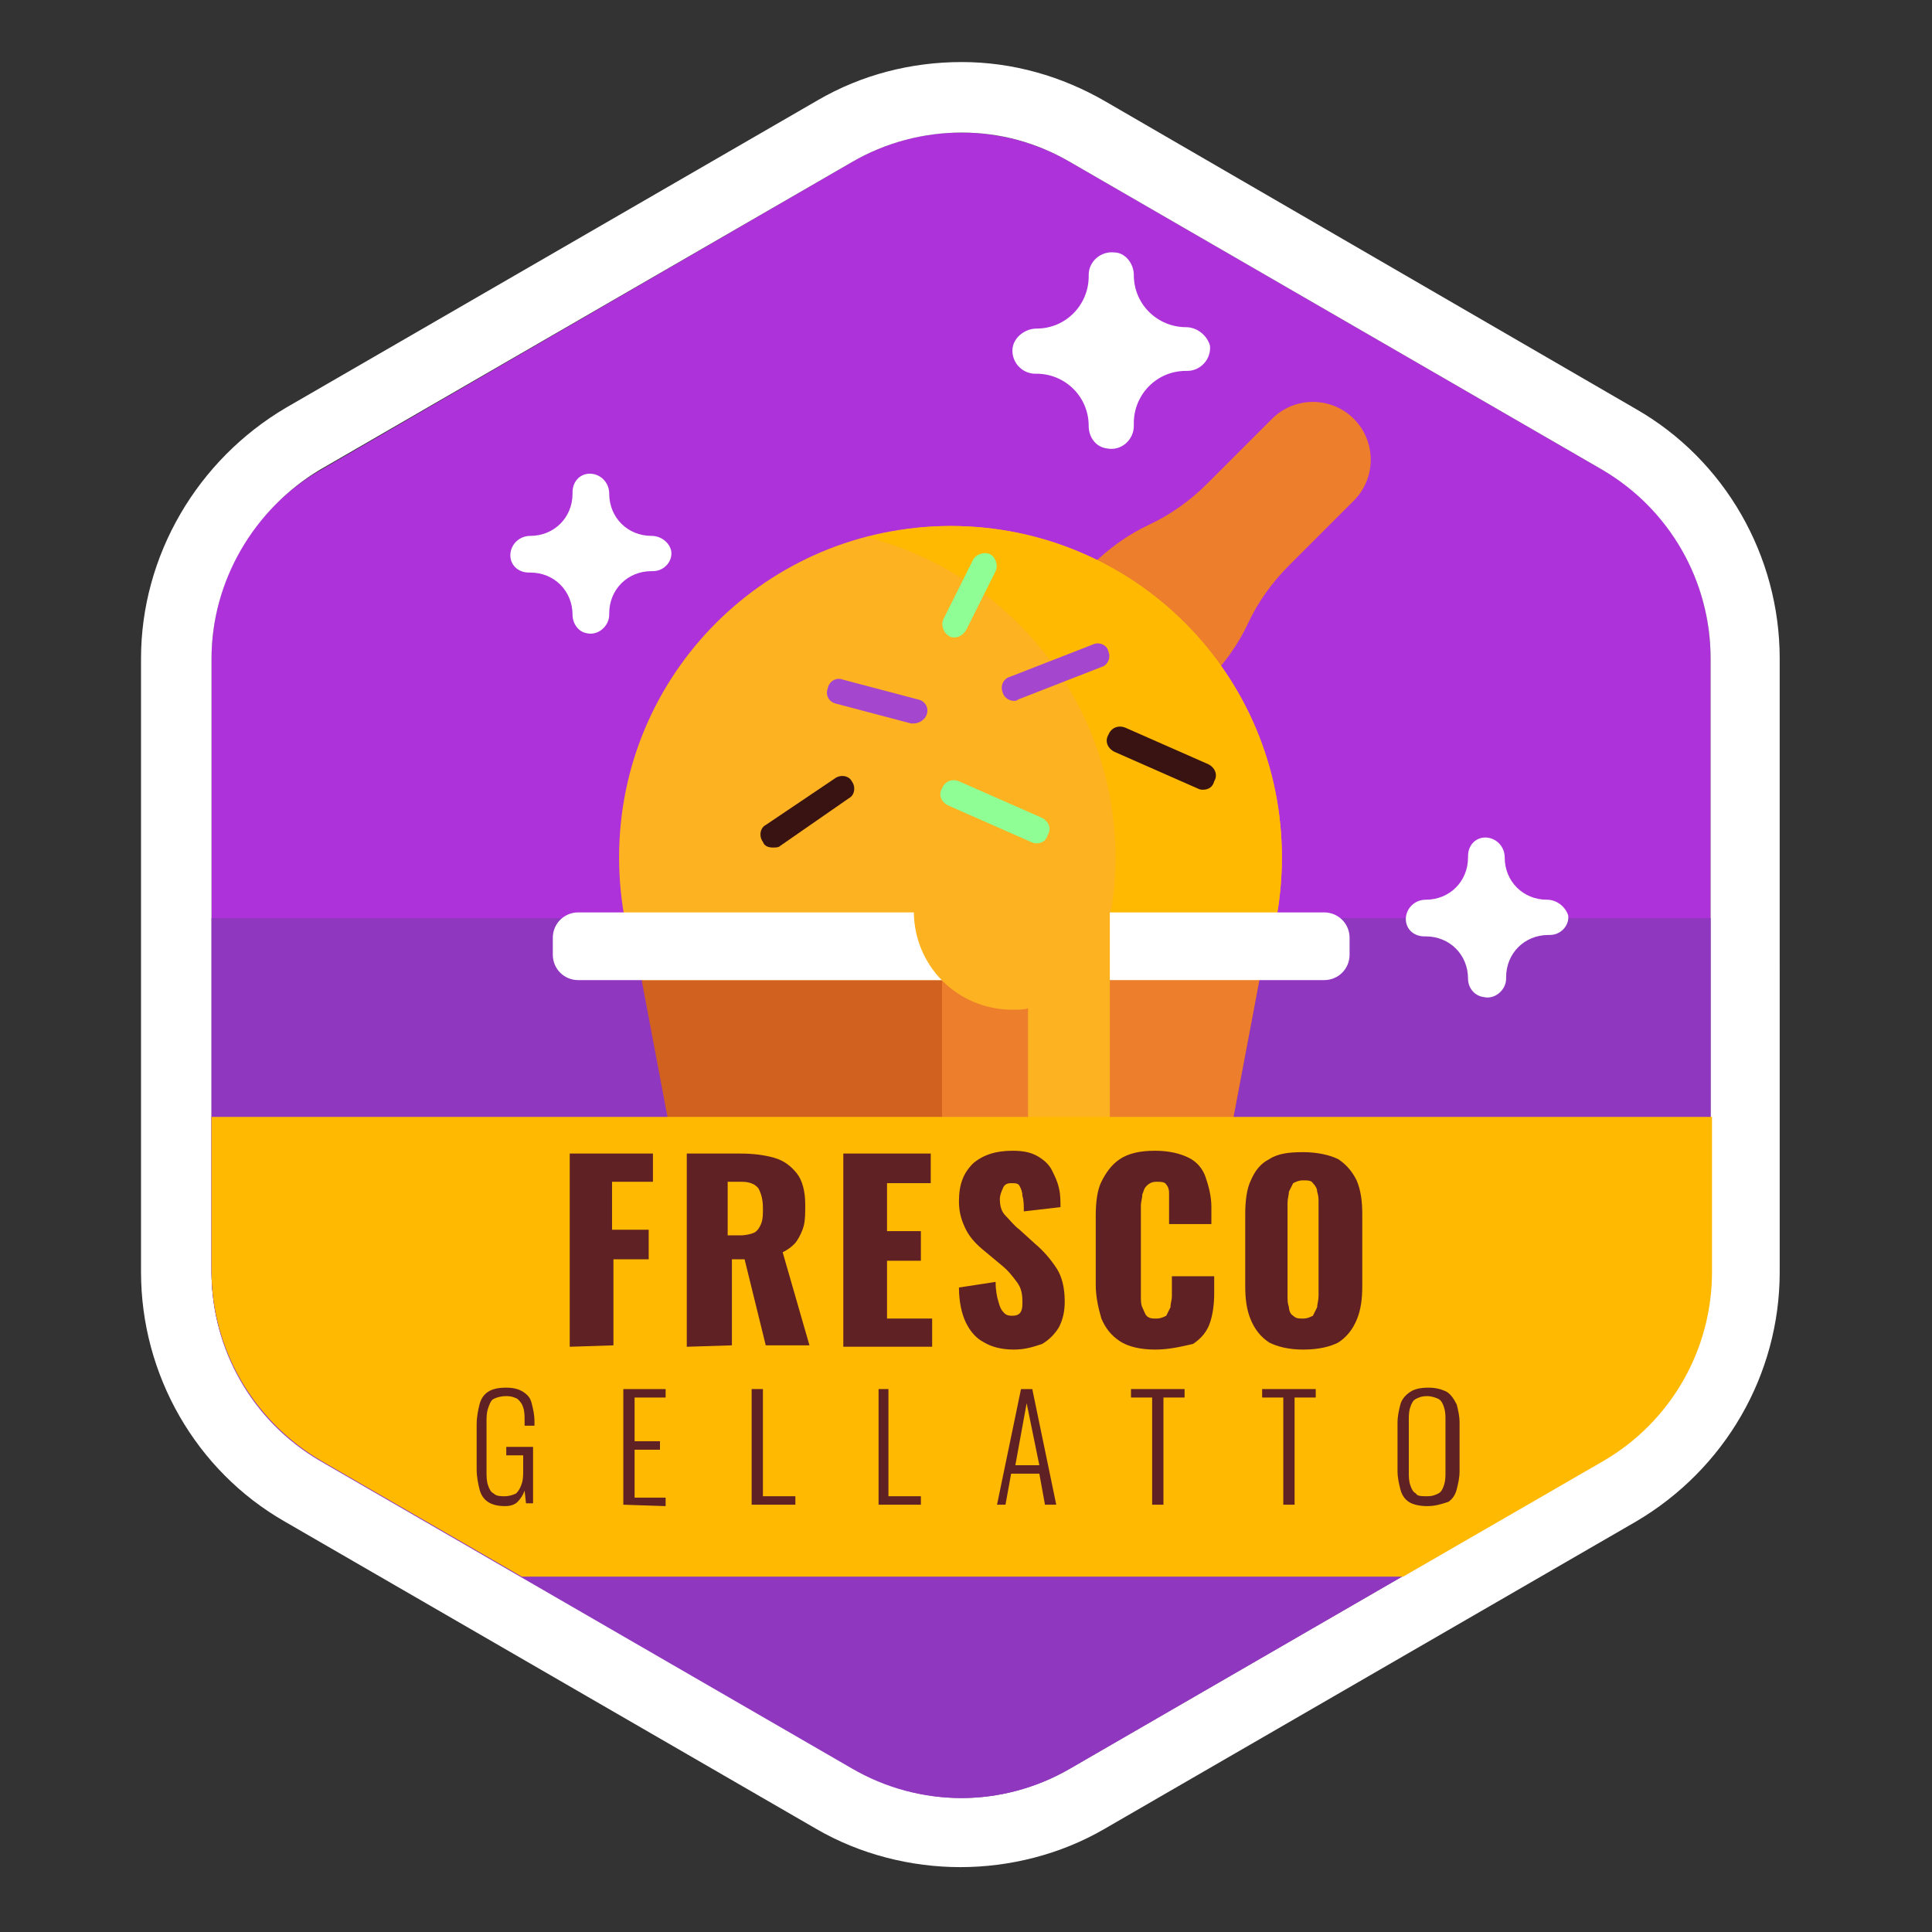 <?xml version="1.0" encoding="utf-8"?>
<!-- Generator: Adobe Illustrator 27.0.0, SVG Export Plug-In . SVG Version: 6.00 Build 0)  -->
<svg version="1.1" id="Camada_1" xmlns="http://www.w3.org/2000/svg" xmlns:xlink="http://www.w3.org/1999/xlink" x="0px" y="0px"
	 viewBox="0 0 137 137" style="enable-background:new 0 0 137 137;" xml:space="preserve">
<rect x="0" y="0" width="137" height="137" fill="#333333" stroke="none"/>
<style type="text/css">
	.st0{fill:#AE32DA;}
	.st1{fill:#FFFFFF;}
	.st2{fill:#9037C0;}
	.st3{fill:#ED7F2C;}
	.st4{fill:#FCB221;}
	.st5{fill:#FFB900;}
	.st6{fill:#D1611E;}
	.st7{fill:#A547CE;}
	.st8{fill:#391312;}
	.st9{fill:#8FFF95;}
	.st10{enable-background:new    ;}
	.st11{fill:#5F2123;}
</style>
<g>
	<path class="st0" d="M113.6,33.3L75.9,11.5c-4.8-2.8-10.7-2.8-15.5,0L22.8,33.3C18,36,15,41.1,15,46.7v43.5c0,5.5,3,10.6,7.7,13.4
		l37.7,21.8c4.8,2.8,10.7,2.8,15.5,0l37.7-21.8c4.8-2.8,7.7-7.9,7.7-13.4V46.7C121.3,41.2,118.4,36,113.6,33.3z"/>
	<g>
		<path class="st1" d="M68.2,9.4c2.7,0,5.3,0.7,7.7,2.1l37.7,21.8c4.8,2.8,7.7,7.9,7.7,13.4v43.5c0,5.5-2.9,10.6-7.7,13.4
			l-37.7,21.8c-2.4,1.4-5.1,2.1-7.7,2.1s-5.3-0.7-7.7-2.1l-37.7-21.8C18,100.8,15,95.7,15,90.2V46.7c0-5.5,3-10.6,7.7-13.4
			l37.7-21.8C62.8,10.1,65.5,9.4,68.2,9.4 M68.2,4.4c-3.6,0-7.1,0.9-10.2,2.7L20.3,28.9C14,32.6,10,39.4,10,46.7v43.5
			c0,7.3,3.9,14.1,10.2,17.7l37.7,21.8c3.1,1.8,6.7,2.7,10.2,2.7s7.1-0.9,10.2-2.7l37.7-21.8c6.3-3.7,10.2-10.4,10.2-17.7V46.7
			c0-7.3-3.9-14.1-10.2-17.7L78.4,7.2C75.3,5.4,71.8,4.4,68.2,4.4L68.2,4.4z"/>
	</g>
	<path id="XMLID_4_" class="st1" d="M84.1,23.2L84.1,23.2c-2,0-3.7-1.6-3.7-3.7l0,0c0-0.8-0.6-1.6-1.4-1.6c-0.9-0.1-1.8,0.6-1.8,1.6
		v0.1c0,2-1.6,3.7-3.7,3.7l0,0c-0.8,0-1.6,0.6-1.7,1.4c-0.1,1,0.7,1.8,1.6,1.8h0.1c2,0,3.7,1.6,3.7,3.7c0,0.8,0.5,1.5,1.3,1.6
		c1,0.2,1.9-0.6,1.9-1.6V30c0-2,1.6-3.7,3.7-3.7h0.1c0.9,0,1.7-0.8,1.6-1.8C85.6,23.8,84.9,23.2,84.1,23.2z"/>
	<path class="st2" d="M15,65.1v25.1c0,5.5,2.9,10.6,7.7,13.4l37.7,21.8c4.8,2.8,10.7,2.8,15.5,0l37.7-21.8c4.8-2.8,7.7-7.9,7.7-13.4
		V65.1H15z"/>
	<path class="st2" d="M15,79.2v10.9c0,5.5,2.9,10.6,7.7,13.4l37.7,21.8c4.8,2.8,10.7,2.8,15.5,0l37.7-21.8c4.8-2.8,7.7-7.9,7.7-13.4
		V79.2H15z"/>
	<path id="XMLID_3_" class="st1" d="M46.2,38L46.2,38c-1.7,0-3-1.3-3-3l0,0c0-0.7-0.5-1.3-1.2-1.4c-0.8-0.1-1.4,0.5-1.4,1.3V35
		c0,1.7-1.3,3-3,3l0,0c-0.7,0-1.3,0.5-1.4,1.2c-0.1,0.8,0.5,1.4,1.3,1.4h0.1c1.7,0,3,1.3,3,3c0,0.6,0.4,1.2,1,1.3
		c0.8,0.2,1.6-0.5,1.6-1.3v-0.1c0-1.7,1.3-3,3-3h0.1c0.8,0,1.4-0.7,1.3-1.4C47.5,38.5,46.9,38,46.2,38z"/>
	<path id="XMLID_5_" class="st1" d="M109.7,63.8L109.7,63.8c-1.7,0-3-1.3-3-3l0,0c0-0.7-0.5-1.3-1.2-1.4c-0.8-0.1-1.4,0.5-1.4,1.3
		v0.1c0,1.7-1.3,3-3,3l0,0c-0.7,0-1.3,0.5-1.4,1.2c-0.1,0.8,0.5,1.4,1.3,1.4h0.1c1.7,0,3,1.3,3,3c0,0.6,0.4,1.2,1.1,1.3
		c0.8,0.2,1.6-0.5,1.6-1.3v-0.1c0-1.7,1.3-3,3-3h0.1c0.8,0,1.4-0.7,1.3-1.4C111,64.3,110.4,63.8,109.7,63.8z"/>
	<g>
		<g>
			<path class="st3" d="M88.5,44.2L88.5,44.2c0.7-1.5,1.7-2.9,2.9-4.1l4.6-4.6c1.6-1.6,1.6-4.2,0-5.8c-1.6-1.6-4.2-1.6-5.8,0
				l-4.6,4.6c-1.2,1.2-2.6,2.2-4.1,2.9l0,0c-1.5,0.7-2.9,1.7-4.1,2.9l-3.8,3.8c-2.3,2.3-2.3,5.9,0,8.2s5.9,2.3,8.2,0l3.8-3.8
				C86.8,47.1,87.8,45.7,88.5,44.2z"/>
		</g>
		<g>
			<path class="st4" d="M90.9,60.8c0,13-10.5,23.5-23.5,23.5S43.9,73.8,43.9,60.8s10.5-23.5,23.5-23.5S90.9,47.8,90.9,60.8z"/>
		</g>
		<g>
			<path class="st5" d="M67.4,37.3c-2.1,0-4,0.3-5.9,0.8c10.1,2.6,17.6,11.8,17.6,22.7s-7.5,20.1-17.6,22.7c1.9,0.5,3.9,0.8,5.9,0.8
				c13,0,23.5-10.5,23.5-23.5S80.4,37.3,67.4,37.3z"/>
		</g>
		<g>
			<polygon class="st6" points="83.2,101.8 51.6,101.8 45.5,69.5 89.3,69.5 			"/>
		</g>
		<g>
			<polygon class="st3" points="83.2,101.8 66.8,101.8 66.8,69.5 89.3,69.5 			"/>
		</g>
		<g>
			<path class="st1" d="M93.9,69.5H41c-1,0-1.8-0.8-1.8-1.8v-1.2c0-1,0.8-1.8,1.8-1.8h52.9c1,0,1.8,0.8,1.8,1.8v1.2
				C95.7,68.7,94.9,69.5,93.9,69.5z"/>
		</g>
		<g>
			<path class="st4" d="M71.8,57.6c-3.9,0-7,3.1-7,7s3.1,7,7,7c0.4,0,0.8,0,1.1-0.1v12.7c0,1.6,1.3,2.9,2.9,2.9s2.9-1.3,2.9-2.9
				V64.6C78.8,60.7,75.7,57.6,71.8,57.6z"/>
		</g>
		<g>
			<g>
				<path class="st7" d="M71.9,49.7c-0.3,0-0.7-0.2-0.8-0.6c-0.2-0.5,0.1-1,0.5-1.1l5.9-2.3c0.4-0.2,1,0,1.1,0.5
					c0.2,0.5-0.1,1-0.5,1.1l-5.9,2.3C72.1,49.7,72,49.7,71.9,49.7z"/>
			</g>
			<g>
				<path class="st8" d="M85.3,56c-0.1,0-0.2,0-0.4-0.1L79,53.3c-0.4-0.2-0.7-0.7-0.4-1.2c0.2-0.5,0.7-0.7,1.2-0.5l5.9,2.6
					c0.4,0.2,0.7,0.7,0.4,1.2C86,55.8,85.7,56,85.3,56z"/>
			</g>
			<g>
				<path class="st7" d="M64.8,51.3c-0.1,0-0.2,0-0.2,0l-5.3-1.4c-0.5-0.1-0.8-0.6-0.6-1.1c0.1-0.5,0.6-0.8,1.1-0.6l5.3,1.4
					c0.5,0.1,0.8,0.6,0.6,1.1C65.6,51,65.2,51.3,64.8,51.3z"/>
			</g>
			<g>
				<path class="st8" d="M54.8,60.1c-0.3,0-0.6-0.1-0.7-0.4c-0.3-0.4-0.2-1,0.2-1.2l4.9-3.3c0.4-0.3,1-0.2,1.2,0.2
					c0.3,0.4,0.2,1-0.2,1.2L55.3,60C55.2,60.1,55,60.1,54.8,60.1z"/>
			</g>
			<g>
				<path class="st9" d="M73.5,59.8c-0.1,0-0.2,0-0.4-0.1l-5.9-2.6c-0.4-0.2-0.7-0.7-0.4-1.2c0.2-0.5,0.7-0.7,1.2-0.5l5.9,2.6
					c0.4,0.2,0.7,0.7,0.4,1.2C74.2,59.6,73.9,59.8,73.5,59.8z"/>
			</g>
			<g>
				<path class="st9" d="M67.7,45.2c-0.1,0-0.3,0-0.4-0.1c-0.4-0.2-0.6-0.8-0.4-1.2l2.1-4.2c0.2-0.4,0.8-0.6,1.2-0.4
					s0.6,0.8,0.4,1.2l-2.1,4.2C68.3,45,68,45.2,67.7,45.2z"/>
			</g>
		</g>
	</g>
	<path class="st5" d="M22.8,103.6l14.2,8.2h62.5l14.2-8.2c4.8-2.8,7.7-7.9,7.7-13.4v-11H15v10.9C15,95.7,18,100.8,22.8,103.6z"/>
	<g class="st10">
		<path class="st11" d="M40.4,95.5V81.8h5.9v2h-2.9v3.4H46v2.1h-2.5v6.1L40.4,95.5L40.4,95.5z"/>
		<path class="st11" d="M48.7,95.5V81.8h3.8c0.9,0,1.7,0.1,2.4,0.3s1.2,0.6,1.6,1.1c0.4,0.5,0.6,1.3,0.6,2.2c0,0.6,0,1.1-0.1,1.5
			s-0.3,0.8-0.5,1.1c-0.2,0.3-0.6,0.6-1,0.8l1.9,6.6h-3.1l-1.5-6.1h-0.9v6.1L48.7,95.5L48.7,95.5z M51.7,87.6h0.8
			c0.4,0,0.8-0.1,1-0.2s0.4-0.4,0.5-0.7c0.1-0.3,0.1-0.6,0.1-1c0-0.6-0.1-1-0.3-1.4c-0.2-0.3-0.6-0.5-1.2-0.5h-1v3.8H51.7z"/>
		<path class="st11" d="M59.8,95.5V81.8H66v2.1h-3.1v3.4h2.4v2.1h-2.4v4.1h3.2v2H59.8z"/>
		<path class="st11" d="M71.9,95.7c-0.9,0-1.6-0.2-2.1-0.5c-0.6-0.3-1-0.8-1.3-1.4S68,92.3,68,91.3l2.6-0.4c0,0.6,0.1,1.1,0.2,1.4
			c0.1,0.4,0.2,0.6,0.4,0.8s0.4,0.2,0.6,0.2c0.3,0,0.5-0.1,0.6-0.3c0.1-0.2,0.1-0.4,0.1-0.7c0-0.6-0.1-1-0.4-1.4s-0.6-0.8-1.1-1.2
			l-1.2-1c-0.5-0.4-1-0.9-1.3-1.5S68,86,68,85.2c0-1.2,0.3-2,1-2.7c0.7-0.6,1.6-0.9,2.8-0.9c0.7,0,1.3,0.1,1.8,0.4s0.8,0.6,1,1
			s0.4,0.8,0.5,1.3c0.1,0.4,0.1,0.9,0.1,1.3l-2.6,0.3c0-0.4,0-0.8-0.1-1.1c0-0.3-0.1-0.5-0.2-0.7s-0.3-0.2-0.6-0.2
			c-0.3,0-0.5,0.1-0.6,0.4c-0.1,0.2-0.2,0.5-0.2,0.7c0,0.5,0.1,0.9,0.4,1.2s0.6,0.7,1,1l1.1,1c0.6,0.5,1.1,1.1,1.5,1.7
			s0.6,1.4,0.6,2.4c0,0.6-0.1,1.2-0.4,1.8c-0.3,0.5-0.7,0.9-1.2,1.2C73.3,95.5,72.7,95.7,71.9,95.7z"/>
		<path class="st11" d="M81.9,95.7c-1,0-1.9-0.2-2.5-0.6s-1-0.9-1.3-1.6c-0.2-0.7-0.4-1.5-0.4-2.4v-4.9c0-0.9,0.1-1.8,0.4-2.4
			s0.7-1.2,1.3-1.6s1.4-0.6,2.5-0.6c1,0,1.8,0.2,2.4,0.5s1,0.8,1.2,1.4s0.4,1.3,0.4,2.1v1.2h-3v-1.4c0-0.3,0-0.5,0-0.8
			s-0.1-0.5-0.2-0.6c-0.1-0.2-0.4-0.2-0.7-0.2c-0.3,0-0.5,0.1-0.7,0.3s-0.2,0.4-0.3,0.6c0,0.3-0.1,0.5-0.1,0.8v6.4
			c0,0.3,0,0.6,0.1,0.8s0.2,0.5,0.3,0.6c0.2,0.2,0.4,0.2,0.7,0.2c0.3,0,0.5-0.1,0.7-0.2c0.1-0.2,0.2-0.4,0.3-0.6
			c0-0.3,0.1-0.5,0.1-0.8v-1.4h3v1.2c0,0.8-0.1,1.5-0.3,2.1c-0.2,0.6-0.6,1.1-1.2,1.5C83.7,95.5,82.9,95.7,81.9,95.7z"/>
		<path class="st11" d="M92.4,95.7c-1,0-1.8-0.2-2.4-0.5c-0.6-0.4-1-0.9-1.3-1.6s-0.4-1.5-0.4-2.4v-5.1c0-0.9,0.1-1.8,0.4-2.4
			c0.3-0.7,0.7-1.2,1.3-1.5c0.6-0.4,1.4-0.5,2.4-0.5s1.9,0.2,2.5,0.5c0.6,0.4,1,0.9,1.3,1.5c0.3,0.7,0.4,1.5,0.4,2.4v5.1
			c0,0.9-0.1,1.7-0.4,2.4c-0.3,0.7-0.7,1.2-1.3,1.6C94.3,95.5,93.5,95.7,92.4,95.7z M92.4,93.5c0.3,0,0.5-0.1,0.7-0.2
			c0.1-0.2,0.2-0.4,0.3-0.6c0-0.2,0.1-0.5,0.1-0.8v-6.6c0-0.3,0-0.5-0.1-0.8c0-0.2-0.1-0.4-0.3-0.6c-0.1-0.2-0.4-0.2-0.7-0.2
			c-0.3,0-0.5,0.1-0.7,0.2c-0.1,0.2-0.2,0.4-0.3,0.6c0,0.2-0.1,0.5-0.1,0.8v6.6c0,0.3,0,0.5,0.1,0.8c0,0.2,0.1,0.5,0.3,0.6
			C91.9,93.5,92.1,93.5,92.4,93.5z"/>
	</g>
	<g class="st10">
		<path class="st11" d="M35.8,106.8c-0.5,0-0.9-0.1-1.2-0.3c-0.3-0.2-0.5-0.5-0.6-0.9s-0.2-0.9-0.2-1.4V101c0-0.5,0.1-1,0.2-1.4
			s0.3-0.7,0.6-0.9c0.3-0.2,0.7-0.3,1.3-0.3c0.5,0,0.9,0.1,1.2,0.3c0.3,0.2,0.5,0.4,0.6,0.8s0.2,0.8,0.2,1.3v0.3h-0.7v-0.3
			c0-0.4,0-0.7-0.1-1s-0.2-0.4-0.4-0.6c-0.2-0.1-0.4-0.2-0.8-0.2c-0.4,0-0.7,0.1-0.9,0.2s-0.3,0.4-0.4,0.7c-0.1,0.3-0.1,0.6-0.1,1
			v3.4c0,0.4,0,0.7,0.1,1s0.2,0.5,0.4,0.6c0.2,0.2,0.5,0.2,0.8,0.2s0.6-0.1,0.8-0.2c0.2-0.2,0.3-0.4,0.4-0.7s0.1-0.6,0.1-1v-1h-1.2
			v-0.6h1.9v4h-0.5l-0.1-0.9c-0.1,0.3-0.3,0.6-0.5,0.8C36.5,106.7,36.2,106.8,35.8,106.8z"/>
		<path class="st11" d="M44.2,106.7v-8.2h3v0.6H45v3.1h1.8v0.6H45v3.4h2.2v0.6L44.2,106.7L44.2,106.7z"/>
		<path class="st11" d="M53.3,106.7v-8.2h0.8v7.6h2.3v0.6H53.3z"/>
		<path class="st11" d="M62.3,106.7v-8.2H63v7.6h2.3v0.6H62.3z"/>
		<path class="st11" d="M70.7,106.7l1.7-8.2h0.8l1.7,8.2h-0.8l-0.4-2.2h-2l-0.4,2.2H70.7z M72,103.9h1.7l-0.9-4.4L72,103.9z"/>
		<path class="st11" d="M81.7,106.7v-7.6h-1.5v-0.6H84v0.6h-1.5v7.6H81.7z"/>
		<path class="st11" d="M91,106.7v-7.6h-1.5v-0.6h3.8v0.6h-1.5v7.6H91z"/>
		<path class="st11" d="M101.2,106.8c-0.5,0-1-0.1-1.3-0.3c-0.3-0.2-0.5-0.5-0.6-0.9s-0.2-0.8-0.2-1.3v-3.4c0-0.5,0.1-0.9,0.2-1.3
			s0.4-0.7,0.7-0.9c0.3-0.2,0.7-0.3,1.3-0.3c0.5,0,0.9,0.1,1.3,0.3c0.3,0.2,0.5,0.5,0.7,0.9c0.1,0.4,0.2,0.8,0.2,1.3v3.4
			c0,0.5-0.1,0.9-0.2,1.3s-0.3,0.7-0.6,0.9C102.1,106.7,101.7,106.8,101.2,106.8z M101.2,106.1c0.4,0,0.6-0.1,0.8-0.2
			c0.2-0.1,0.3-0.3,0.4-0.6c0.1-0.3,0.1-0.6,0.1-0.9v-3.7c0-0.3,0-0.6-0.1-0.9s-0.2-0.5-0.4-0.6c-0.2-0.1-0.5-0.2-0.8-0.2
			c-0.4,0-0.6,0.1-0.8,0.2c-0.2,0.1-0.3,0.3-0.4,0.6c-0.1,0.3-0.1,0.6-0.1,0.9v3.7c0,0.3,0,0.6,0.1,0.9s0.2,0.5,0.4,0.6
			C100.5,106.1,100.8,106.1,101.2,106.1z"/>
	</g>
</g>
</svg>
